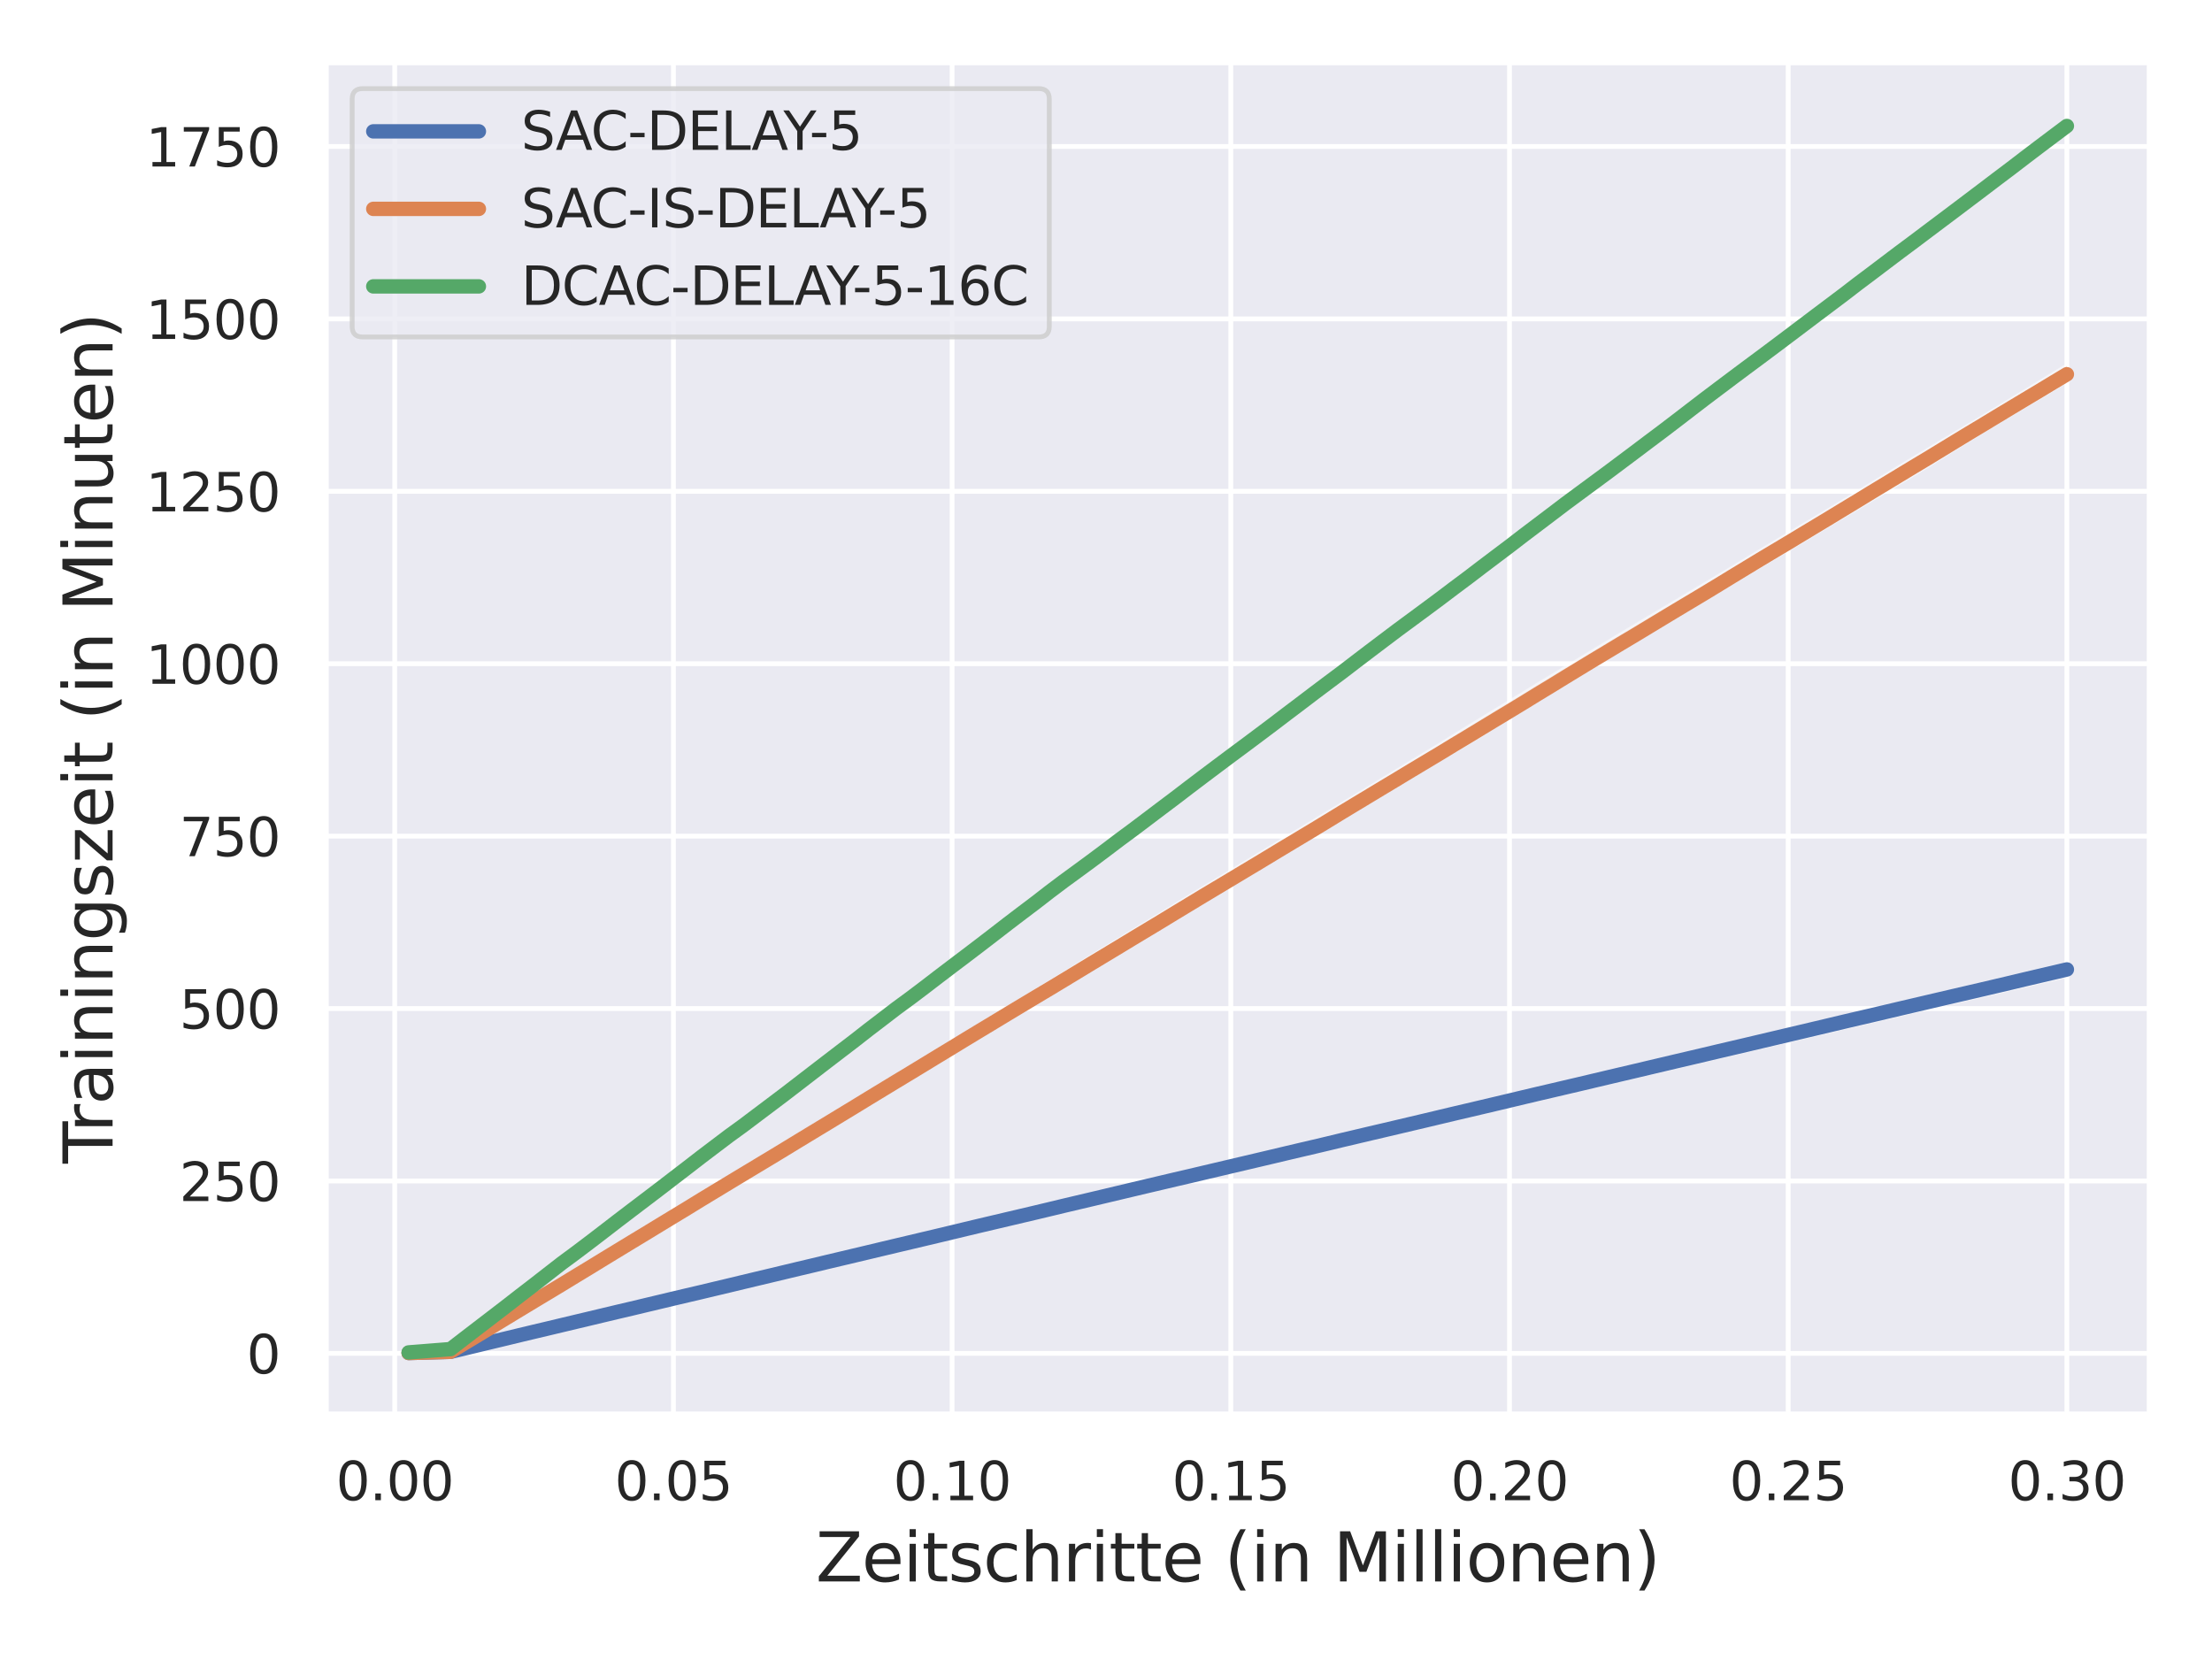 <?xml version="1.0" encoding="utf-8" standalone="no"?>
<!DOCTYPE svg PUBLIC "-//W3C//DTD SVG 1.1//EN"
  "http://www.w3.org/Graphics/SVG/1.1/DTD/svg11.dtd">
<svg xmlns:xlink="http://www.w3.org/1999/xlink" width="460.8pt" height="345.6pt" viewBox="0 0 460.8 345.6" xmlns="http://www.w3.org/2000/svg" version="1.1">
 <defs>
  <style type="text/css">*{stroke-linejoin: round; stroke-linecap: butt}</style>
 </defs>
 <g id="figure_1">
  <g id="patch_1">
   <path d="M 0 345.6 
L 460.8 345.6 
L 460.8 0 
L 0 0 
z
" style="fill: #ffffff"/>
  </g>
  <g id="axes_1">
   <g id="patch_2">
    <path d="M 67.86 294.66 
L 447.84 294.66 
L 447.84 12.96 
L 67.86 12.96 
z
" style="fill: #eaeaf2"/>
   </g>
   <g id="matplotlib.axis_1">
    <g id="xtick_1">
     <g id="line2d_1">
      <path d="M 82.229 294.66 
L 82.229 12.96 
" clip-path="url(#p0b3fa757b7)" style="fill: none; stroke: #ffffff; stroke-linecap: round"/>
     </g>
     <g id="text_1">
      <!-- 0.00 -->
      <g style="fill: #262626" transform="translate(69.983 312.518)scale(0.11 -0.11)">
       <defs>
        <path id="DejaVuSans-30" d="M 2034 4250 
Q 1547 4250 1301 3770 
Q 1056 3291 1056 2328 
Q 1056 1369 1301 889 
Q 1547 409 2034 409 
Q 2525 409 2770 889 
Q 3016 1369 3016 2328 
Q 3016 3291 2770 3770 
Q 2525 4250 2034 4250 
z
M 2034 4750 
Q 2819 4750 3233 4129 
Q 3647 3509 3647 2328 
Q 3647 1150 3233 529 
Q 2819 -91 2034 -91 
Q 1250 -91 836 529 
Q 422 1150 422 2328 
Q 422 3509 836 4129 
Q 1250 4750 2034 4750 
z
" transform="scale(0.016)"/>
        <path id="DejaVuSans-2e" d="M 684 794 
L 1344 794 
L 1344 0 
L 684 0 
L 684 794 
z
" transform="scale(0.016)"/>
       </defs>
       <use xlink:href="#DejaVuSans-30"/>
       <use xlink:href="#DejaVuSans-2e" x="63.623"/>
       <use xlink:href="#DejaVuSans-30" x="95.41"/>
       <use xlink:href="#DejaVuSans-30" x="159.033"/>
      </g>
     </g>
    </g>
    <g id="xtick_2">
     <g id="line2d_2">
      <path d="M 140.286 294.66 
L 140.286 12.96 
" clip-path="url(#p0b3fa757b7)" style="fill: none; stroke: #ffffff; stroke-linecap: round"/>
     </g>
     <g id="text_2">
      <!-- 0.05 -->
      <g style="fill: #262626" transform="translate(128.039 312.518)scale(0.11 -0.11)">
       <defs>
        <path id="DejaVuSans-35" d="M 691 4666 
L 3169 4666 
L 3169 4134 
L 1269 4134 
L 1269 2991 
Q 1406 3038 1543 3061 
Q 1681 3084 1819 3084 
Q 2600 3084 3056 2656 
Q 3513 2228 3513 1497 
Q 3513 744 3044 326 
Q 2575 -91 1722 -91 
Q 1428 -91 1123 -41 
Q 819 9 494 109 
L 494 744 
Q 775 591 1075 516 
Q 1375 441 1709 441 
Q 2250 441 2565 725 
Q 2881 1009 2881 1497 
Q 2881 1984 2565 2268 
Q 2250 2553 1709 2553 
Q 1456 2553 1204 2497 
Q 953 2441 691 2322 
L 691 4666 
z
" transform="scale(0.016)"/>
       </defs>
       <use xlink:href="#DejaVuSans-30"/>
       <use xlink:href="#DejaVuSans-2e" x="63.623"/>
       <use xlink:href="#DejaVuSans-30" x="95.41"/>
       <use xlink:href="#DejaVuSans-35" x="159.033"/>
      </g>
     </g>
    </g>
    <g id="xtick_3">
     <g id="line2d_3">
      <path d="M 198.342 294.66 
L 198.342 12.96 
" clip-path="url(#p0b3fa757b7)" style="fill: none; stroke: #ffffff; stroke-linecap: round"/>
     </g>
     <g id="text_3">
      <!-- 0.10 -->
      <g style="fill: #262626" transform="translate(186.096 312.518)scale(0.11 -0.11)">
       <defs>
        <path id="DejaVuSans-31" d="M 794 531 
L 1825 531 
L 1825 4091 
L 703 3866 
L 703 4441 
L 1819 4666 
L 2450 4666 
L 2450 531 
L 3481 531 
L 3481 0 
L 794 0 
L 794 531 
z
" transform="scale(0.016)"/>
       </defs>
       <use xlink:href="#DejaVuSans-30"/>
       <use xlink:href="#DejaVuSans-2e" x="63.623"/>
       <use xlink:href="#DejaVuSans-31" x="95.41"/>
       <use xlink:href="#DejaVuSans-30" x="159.033"/>
      </g>
     </g>
    </g>
    <g id="xtick_4">
     <g id="line2d_4">
      <path d="M 256.399 294.66 
L 256.399 12.96 
" clip-path="url(#p0b3fa757b7)" style="fill: none; stroke: #ffffff; stroke-linecap: round"/>
     </g>
     <g id="text_4">
      <!-- 0.15 -->
      <g style="fill: #262626" transform="translate(244.152 312.518)scale(0.11 -0.11)">
       <use xlink:href="#DejaVuSans-30"/>
       <use xlink:href="#DejaVuSans-2e" x="63.623"/>
       <use xlink:href="#DejaVuSans-31" x="95.41"/>
       <use xlink:href="#DejaVuSans-35" x="159.033"/>
      </g>
     </g>
    </g>
    <g id="xtick_5">
     <g id="line2d_5">
      <path d="M 314.455 294.66 
L 314.455 12.96 
" clip-path="url(#p0b3fa757b7)" style="fill: none; stroke: #ffffff; stroke-linecap: round"/>
     </g>
     <g id="text_5">
      <!-- 0.20 -->
      <g style="fill: #262626" transform="translate(302.209 312.518)scale(0.11 -0.11)">
       <defs>
        <path id="DejaVuSans-32" d="M 1228 531 
L 3431 531 
L 3431 0 
L 469 0 
L 469 531 
Q 828 903 1448 1529 
Q 2069 2156 2228 2338 
Q 2531 2678 2651 2914 
Q 2772 3150 2772 3378 
Q 2772 3750 2511 3984 
Q 2250 4219 1831 4219 
Q 1534 4219 1204 4116 
Q 875 4013 500 3803 
L 500 4441 
Q 881 4594 1212 4672 
Q 1544 4750 1819 4750 
Q 2544 4750 2975 4387 
Q 3406 4025 3406 3419 
Q 3406 3131 3298 2873 
Q 3191 2616 2906 2266 
Q 2828 2175 2409 1742 
Q 1991 1309 1228 531 
z
" transform="scale(0.016)"/>
       </defs>
       <use xlink:href="#DejaVuSans-30"/>
       <use xlink:href="#DejaVuSans-2e" x="63.623"/>
       <use xlink:href="#DejaVuSans-32" x="95.41"/>
       <use xlink:href="#DejaVuSans-30" x="159.033"/>
      </g>
     </g>
    </g>
    <g id="xtick_6">
     <g id="line2d_6">
      <path d="M 372.512 294.66 
L 372.512 12.96 
" clip-path="url(#p0b3fa757b7)" style="fill: none; stroke: #ffffff; stroke-linecap: round"/>
     </g>
     <g id="text_6">
      <!-- 0.25 -->
      <g style="fill: #262626" transform="translate(360.266 312.518)scale(0.11 -0.11)">
       <use xlink:href="#DejaVuSans-30"/>
       <use xlink:href="#DejaVuSans-2e" x="63.623"/>
       <use xlink:href="#DejaVuSans-32" x="95.41"/>
       <use xlink:href="#DejaVuSans-35" x="159.033"/>
      </g>
     </g>
    </g>
    <g id="xtick_7">
     <g id="line2d_7">
      <path d="M 430.568 294.66 
L 430.568 12.96 
" clip-path="url(#p0b3fa757b7)" style="fill: none; stroke: #ffffff; stroke-linecap: round"/>
     </g>
     <g id="text_7">
      <!-- 0.30 -->
      <g style="fill: #262626" transform="translate(418.322 312.518)scale(0.11 -0.11)">
       <defs>
        <path id="DejaVuSans-33" d="M 2597 2516 
Q 3050 2419 3304 2112 
Q 3559 1806 3559 1356 
Q 3559 666 3084 287 
Q 2609 -91 1734 -91 
Q 1441 -91 1130 -33 
Q 819 25 488 141 
L 488 750 
Q 750 597 1062 519 
Q 1375 441 1716 441 
Q 2309 441 2620 675 
Q 2931 909 2931 1356 
Q 2931 1769 2642 2001 
Q 2353 2234 1838 2234 
L 1294 2234 
L 1294 2753 
L 1863 2753 
Q 2328 2753 2575 2939 
Q 2822 3125 2822 3475 
Q 2822 3834 2567 4026 
Q 2313 4219 1838 4219 
Q 1578 4219 1281 4162 
Q 984 4106 628 3988 
L 628 4550 
Q 988 4650 1302 4700 
Q 1616 4750 1894 4750 
Q 2613 4750 3031 4423 
Q 3450 4097 3450 3541 
Q 3450 3153 3228 2886 
Q 3006 2619 2597 2516 
z
" transform="scale(0.016)"/>
       </defs>
       <use xlink:href="#DejaVuSans-30"/>
       <use xlink:href="#DejaVuSans-2e" x="63.623"/>
       <use xlink:href="#DejaVuSans-33" x="95.41"/>
       <use xlink:href="#DejaVuSans-30" x="159.033"/>
      </g>
     </g>
    </g>
    <g id="text_8">
     <!-- Zeitschritte (in Millionen) -->
     <g style="fill: #262626" transform="translate(169.935 329.444)scale(0.14 -0.14)">
      <defs>
       <path id="DejaVuSans-5a" d="M 359 4666 
L 4025 4666 
L 4025 4184 
L 1075 531 
L 4097 531 
L 4097 0 
L 288 0 
L 288 481 
L 3238 4134 
L 359 4134 
L 359 4666 
z
" transform="scale(0.016)"/>
       <path id="DejaVuSans-65" d="M 3597 1894 
L 3597 1613 
L 953 1613 
Q 991 1019 1311 708 
Q 1631 397 2203 397 
Q 2534 397 2845 478 
Q 3156 559 3463 722 
L 3463 178 
Q 3153 47 2828 -22 
Q 2503 -91 2169 -91 
Q 1331 -91 842 396 
Q 353 884 353 1716 
Q 353 2575 817 3079 
Q 1281 3584 2069 3584 
Q 2775 3584 3186 3129 
Q 3597 2675 3597 1894 
z
M 3022 2063 
Q 3016 2534 2758 2815 
Q 2500 3097 2075 3097 
Q 1594 3097 1305 2825 
Q 1016 2553 972 2059 
L 3022 2063 
z
" transform="scale(0.016)"/>
       <path id="DejaVuSans-69" d="M 603 3500 
L 1178 3500 
L 1178 0 
L 603 0 
L 603 3500 
z
M 603 4863 
L 1178 4863 
L 1178 4134 
L 603 4134 
L 603 4863 
z
" transform="scale(0.016)"/>
       <path id="DejaVuSans-74" d="M 1172 4494 
L 1172 3500 
L 2356 3500 
L 2356 3053 
L 1172 3053 
L 1172 1153 
Q 1172 725 1289 603 
Q 1406 481 1766 481 
L 2356 481 
L 2356 0 
L 1766 0 
Q 1100 0 847 248 
Q 594 497 594 1153 
L 594 3053 
L 172 3053 
L 172 3500 
L 594 3500 
L 594 4494 
L 1172 4494 
z
" transform="scale(0.016)"/>
       <path id="DejaVuSans-73" d="M 2834 3397 
L 2834 2853 
Q 2591 2978 2328 3040 
Q 2066 3103 1784 3103 
Q 1356 3103 1142 2972 
Q 928 2841 928 2578 
Q 928 2378 1081 2264 
Q 1234 2150 1697 2047 
L 1894 2003 
Q 2506 1872 2764 1633 
Q 3022 1394 3022 966 
Q 3022 478 2636 193 
Q 2250 -91 1575 -91 
Q 1294 -91 989 -36 
Q 684 19 347 128 
L 347 722 
Q 666 556 975 473 
Q 1284 391 1588 391 
Q 1994 391 2212 530 
Q 2431 669 2431 922 
Q 2431 1156 2273 1281 
Q 2116 1406 1581 1522 
L 1381 1569 
Q 847 1681 609 1914 
Q 372 2147 372 2553 
Q 372 3047 722 3315 
Q 1072 3584 1716 3584 
Q 2034 3584 2315 3537 
Q 2597 3491 2834 3397 
z
" transform="scale(0.016)"/>
       <path id="DejaVuSans-63" d="M 3122 3366 
L 3122 2828 
Q 2878 2963 2633 3030 
Q 2388 3097 2138 3097 
Q 1578 3097 1268 2742 
Q 959 2388 959 1747 
Q 959 1106 1268 751 
Q 1578 397 2138 397 
Q 2388 397 2633 464 
Q 2878 531 3122 666 
L 3122 134 
Q 2881 22 2623 -34 
Q 2366 -91 2075 -91 
Q 1284 -91 818 406 
Q 353 903 353 1747 
Q 353 2603 823 3093 
Q 1294 3584 2113 3584 
Q 2378 3584 2631 3529 
Q 2884 3475 3122 3366 
z
" transform="scale(0.016)"/>
       <path id="DejaVuSans-68" d="M 3513 2113 
L 3513 0 
L 2938 0 
L 2938 2094 
Q 2938 2591 2744 2837 
Q 2550 3084 2163 3084 
Q 1697 3084 1428 2787 
Q 1159 2491 1159 1978 
L 1159 0 
L 581 0 
L 581 4863 
L 1159 4863 
L 1159 2956 
Q 1366 3272 1645 3428 
Q 1925 3584 2291 3584 
Q 2894 3584 3203 3211 
Q 3513 2838 3513 2113 
z
" transform="scale(0.016)"/>
       <path id="DejaVuSans-72" d="M 2631 2963 
Q 2534 3019 2420 3045 
Q 2306 3072 2169 3072 
Q 1681 3072 1420 2755 
Q 1159 2438 1159 1844 
L 1159 0 
L 581 0 
L 581 3500 
L 1159 3500 
L 1159 2956 
Q 1341 3275 1631 3429 
Q 1922 3584 2338 3584 
Q 2397 3584 2469 3576 
Q 2541 3569 2628 3553 
L 2631 2963 
z
" transform="scale(0.016)"/>
       <path id="DejaVuSans-20" transform="scale(0.016)"/>
       <path id="DejaVuSans-28" d="M 1984 4856 
Q 1566 4138 1362 3434 
Q 1159 2731 1159 2009 
Q 1159 1288 1364 580 
Q 1569 -128 1984 -844 
L 1484 -844 
Q 1016 -109 783 600 
Q 550 1309 550 2009 
Q 550 2706 781 3412 
Q 1013 4119 1484 4856 
L 1984 4856 
z
" transform="scale(0.016)"/>
       <path id="DejaVuSans-6e" d="M 3513 2113 
L 3513 0 
L 2938 0 
L 2938 2094 
Q 2938 2591 2744 2837 
Q 2550 3084 2163 3084 
Q 1697 3084 1428 2787 
Q 1159 2491 1159 1978 
L 1159 0 
L 581 0 
L 581 3500 
L 1159 3500 
L 1159 2956 
Q 1366 3272 1645 3428 
Q 1925 3584 2291 3584 
Q 2894 3584 3203 3211 
Q 3513 2838 3513 2113 
z
" transform="scale(0.016)"/>
       <path id="DejaVuSans-4d" d="M 628 4666 
L 1569 4666 
L 2759 1491 
L 3956 4666 
L 4897 4666 
L 4897 0 
L 4281 0 
L 4281 4097 
L 3078 897 
L 2444 897 
L 1241 4097 
L 1241 0 
L 628 0 
L 628 4666 
z
" transform="scale(0.016)"/>
       <path id="DejaVuSans-6c" d="M 603 4863 
L 1178 4863 
L 1178 0 
L 603 0 
L 603 4863 
z
" transform="scale(0.016)"/>
       <path id="DejaVuSans-6f" d="M 1959 3097 
Q 1497 3097 1228 2736 
Q 959 2375 959 1747 
Q 959 1119 1226 758 
Q 1494 397 1959 397 
Q 2419 397 2687 759 
Q 2956 1122 2956 1747 
Q 2956 2369 2687 2733 
Q 2419 3097 1959 3097 
z
M 1959 3584 
Q 2709 3584 3137 3096 
Q 3566 2609 3566 1747 
Q 3566 888 3137 398 
Q 2709 -91 1959 -91 
Q 1206 -91 779 398 
Q 353 888 353 1747 
Q 353 2609 779 3096 
Q 1206 3584 1959 3584 
z
" transform="scale(0.016)"/>
       <path id="DejaVuSans-29" d="M 513 4856 
L 1013 4856 
Q 1481 4119 1714 3412 
Q 1947 2706 1947 2009 
Q 1947 1309 1714 600 
Q 1481 -109 1013 -844 
L 513 -844 
Q 928 -128 1133 580 
Q 1338 1288 1338 2009 
Q 1338 2731 1133 3434 
Q 928 4138 513 4856 
z
" transform="scale(0.016)"/>
      </defs>
      <use xlink:href="#DejaVuSans-5a"/>
      <use xlink:href="#DejaVuSans-65" x="68.506"/>
      <use xlink:href="#DejaVuSans-69" x="130.029"/>
      <use xlink:href="#DejaVuSans-74" x="157.812"/>
      <use xlink:href="#DejaVuSans-73" x="197.021"/>
      <use xlink:href="#DejaVuSans-63" x="249.121"/>
      <use xlink:href="#DejaVuSans-68" x="304.102"/>
      <use xlink:href="#DejaVuSans-72" x="367.48"/>
      <use xlink:href="#DejaVuSans-69" x="408.594"/>
      <use xlink:href="#DejaVuSans-74" x="436.377"/>
      <use xlink:href="#DejaVuSans-74" x="475.586"/>
      <use xlink:href="#DejaVuSans-65" x="514.795"/>
      <use xlink:href="#DejaVuSans-20" x="576.318"/>
      <use xlink:href="#DejaVuSans-28" x="608.105"/>
      <use xlink:href="#DejaVuSans-69" x="647.119"/>
      <use xlink:href="#DejaVuSans-6e" x="674.902"/>
      <use xlink:href="#DejaVuSans-20" x="738.281"/>
      <use xlink:href="#DejaVuSans-4d" x="770.068"/>
      <use xlink:href="#DejaVuSans-69" x="856.348"/>
      <use xlink:href="#DejaVuSans-6c" x="884.131"/>
      <use xlink:href="#DejaVuSans-6c" x="911.914"/>
      <use xlink:href="#DejaVuSans-69" x="939.697"/>
      <use xlink:href="#DejaVuSans-6f" x="967.48"/>
      <use xlink:href="#DejaVuSans-6e" x="1028.662"/>
      <use xlink:href="#DejaVuSans-65" x="1092.041"/>
      <use xlink:href="#DejaVuSans-6e" x="1153.564"/>
      <use xlink:href="#DejaVuSans-29" x="1216.943"/>
     </g>
    </g>
   </g>
   <g id="matplotlib.axis_2">
    <g id="ytick_1">
     <g id="line2d_8">
      <path d="M 67.86 281.933 
L 447.84 281.933 
" clip-path="url(#p0b3fa757b7)" style="fill: none; stroke: #ffffff; stroke-linecap: round"/>
     </g>
     <g id="text_9">
      <!-- 0 -->
      <g style="fill: #262626" transform="translate(51.361 286.112)scale(0.11 -0.11)">
       <use xlink:href="#DejaVuSans-30"/>
      </g>
     </g>
    </g>
    <g id="ytick_2">
     <g id="line2d_9">
      <path d="M 67.86 246.016 
L 447.84 246.016 
" clip-path="url(#p0b3fa757b7)" style="fill: none; stroke: #ffffff; stroke-linecap: round"/>
     </g>
     <g id="text_10">
      <!-- 250 -->
      <g style="fill: #262626" transform="translate(37.364 250.195)scale(0.11 -0.11)">
       <use xlink:href="#DejaVuSans-32"/>
       <use xlink:href="#DejaVuSans-35" x="63.623"/>
       <use xlink:href="#DejaVuSans-30" x="127.246"/>
      </g>
     </g>
    </g>
    <g id="ytick_3">
     <g id="line2d_10">
      <path d="M 67.86 210.099 
L 447.84 210.099 
" clip-path="url(#p0b3fa757b7)" style="fill: none; stroke: #ffffff; stroke-linecap: round"/>
     </g>
     <g id="text_11">
      <!-- 500 -->
      <g style="fill: #262626" transform="translate(37.364 214.278)scale(0.11 -0.11)">
       <use xlink:href="#DejaVuSans-35"/>
       <use xlink:href="#DejaVuSans-30" x="63.623"/>
       <use xlink:href="#DejaVuSans-30" x="127.246"/>
      </g>
     </g>
    </g>
    <g id="ytick_4">
     <g id="line2d_11">
      <path d="M 67.86 174.182 
L 447.84 174.182 
" clip-path="url(#p0b3fa757b7)" style="fill: none; stroke: #ffffff; stroke-linecap: round"/>
     </g>
     <g id="text_12">
      <!-- 750 -->
      <g style="fill: #262626" transform="translate(37.364 178.361)scale(0.11 -0.11)">
       <defs>
        <path id="DejaVuSans-37" d="M 525 4666 
L 3525 4666 
L 3525 4397 
L 1831 0 
L 1172 0 
L 2766 4134 
L 525 4134 
L 525 4666 
z
" transform="scale(0.016)"/>
       </defs>
       <use xlink:href="#DejaVuSans-37"/>
       <use xlink:href="#DejaVuSans-35" x="63.623"/>
       <use xlink:href="#DejaVuSans-30" x="127.246"/>
      </g>
     </g>
    </g>
    <g id="ytick_5">
     <g id="line2d_12">
      <path d="M 67.86 138.265 
L 447.84 138.265 
" clip-path="url(#p0b3fa757b7)" style="fill: none; stroke: #ffffff; stroke-linecap: round"/>
     </g>
     <g id="text_13">
      <!-- 1000 -->
      <g style="fill: #262626" transform="translate(30.365 142.444)scale(0.11 -0.11)">
       <use xlink:href="#DejaVuSans-31"/>
       <use xlink:href="#DejaVuSans-30" x="63.623"/>
       <use xlink:href="#DejaVuSans-30" x="127.246"/>
       <use xlink:href="#DejaVuSans-30" x="190.869"/>
      </g>
     </g>
    </g>
    <g id="ytick_6">
     <g id="line2d_13">
      <path d="M 67.86 102.348 
L 447.84 102.348 
" clip-path="url(#p0b3fa757b7)" style="fill: none; stroke: #ffffff; stroke-linecap: round"/>
     </g>
     <g id="text_14">
      <!-- 1250 -->
      <g style="fill: #262626" transform="translate(30.365 106.527)scale(0.11 -0.11)">
       <use xlink:href="#DejaVuSans-31"/>
       <use xlink:href="#DejaVuSans-32" x="63.623"/>
       <use xlink:href="#DejaVuSans-35" x="127.246"/>
       <use xlink:href="#DejaVuSans-30" x="190.869"/>
      </g>
     </g>
    </g>
    <g id="ytick_7">
     <g id="line2d_14">
      <path d="M 67.86 66.431 
L 447.84 66.431 
" clip-path="url(#p0b3fa757b7)" style="fill: none; stroke: #ffffff; stroke-linecap: round"/>
     </g>
     <g id="text_15">
      <!-- 1500 -->
      <g style="fill: #262626" transform="translate(30.365 70.611)scale(0.11 -0.11)">
       <use xlink:href="#DejaVuSans-31"/>
       <use xlink:href="#DejaVuSans-35" x="63.623"/>
       <use xlink:href="#DejaVuSans-30" x="127.246"/>
       <use xlink:href="#DejaVuSans-30" x="190.869"/>
      </g>
     </g>
    </g>
    <g id="ytick_8">
     <g id="line2d_15">
      <path d="M 67.86 30.514 
L 447.84 30.514 
" clip-path="url(#p0b3fa757b7)" style="fill: none; stroke: #ffffff; stroke-linecap: round"/>
     </g>
     <g id="text_16">
      <!-- 1750 -->
      <g style="fill: #262626" transform="translate(30.365 34.694)scale(0.11 -0.11)">
       <use xlink:href="#DejaVuSans-31"/>
       <use xlink:href="#DejaVuSans-37" x="63.623"/>
       <use xlink:href="#DejaVuSans-35" x="127.246"/>
       <use xlink:href="#DejaVuSans-30" x="190.869"/>
      </g>
     </g>
    </g>
    <g id="text_17">
     <!-- Trainingszeit (in Minuten) -->
     <g style="fill: #262626" transform="translate(23.453 242.38)rotate(-90)scale(0.14 -0.14)">
      <defs>
       <path id="DejaVuSans-54" d="M -19 4666 
L 3928 4666 
L 3928 4134 
L 2272 4134 
L 2272 0 
L 1638 0 
L 1638 4134 
L -19 4134 
L -19 4666 
z
" transform="scale(0.016)"/>
       <path id="DejaVuSans-61" d="M 2194 1759 
Q 1497 1759 1228 1600 
Q 959 1441 959 1056 
Q 959 750 1161 570 
Q 1363 391 1709 391 
Q 2188 391 2477 730 
Q 2766 1069 2766 1631 
L 2766 1759 
L 2194 1759 
z
M 3341 1997 
L 3341 0 
L 2766 0 
L 2766 531 
Q 2569 213 2275 61 
Q 1981 -91 1556 -91 
Q 1019 -91 701 211 
Q 384 513 384 1019 
Q 384 1609 779 1909 
Q 1175 2209 1959 2209 
L 2766 2209 
L 2766 2266 
Q 2766 2663 2505 2880 
Q 2244 3097 1772 3097 
Q 1472 3097 1187 3025 
Q 903 2953 641 2809 
L 641 3341 
Q 956 3463 1253 3523 
Q 1550 3584 1831 3584 
Q 2591 3584 2966 3190 
Q 3341 2797 3341 1997 
z
" transform="scale(0.016)"/>
       <path id="DejaVuSans-67" d="M 2906 1791 
Q 2906 2416 2648 2759 
Q 2391 3103 1925 3103 
Q 1463 3103 1205 2759 
Q 947 2416 947 1791 
Q 947 1169 1205 825 
Q 1463 481 1925 481 
Q 2391 481 2648 825 
Q 2906 1169 2906 1791 
z
M 3481 434 
Q 3481 -459 3084 -895 
Q 2688 -1331 1869 -1331 
Q 1566 -1331 1297 -1286 
Q 1028 -1241 775 -1147 
L 775 -588 
Q 1028 -725 1275 -790 
Q 1522 -856 1778 -856 
Q 2344 -856 2625 -561 
Q 2906 -266 2906 331 
L 2906 616 
Q 2728 306 2450 153 
Q 2172 0 1784 0 
Q 1141 0 747 490 
Q 353 981 353 1791 
Q 353 2603 747 3093 
Q 1141 3584 1784 3584 
Q 2172 3584 2450 3431 
Q 2728 3278 2906 2969 
L 2906 3500 
L 3481 3500 
L 3481 434 
z
" transform="scale(0.016)"/>
       <path id="DejaVuSans-7a" d="M 353 3500 
L 3084 3500 
L 3084 2975 
L 922 459 
L 3084 459 
L 3084 0 
L 275 0 
L 275 525 
L 2438 3041 
L 353 3041 
L 353 3500 
z
" transform="scale(0.016)"/>
       <path id="DejaVuSans-75" d="M 544 1381 
L 544 3500 
L 1119 3500 
L 1119 1403 
Q 1119 906 1312 657 
Q 1506 409 1894 409 
Q 2359 409 2629 706 
Q 2900 1003 2900 1516 
L 2900 3500 
L 3475 3500 
L 3475 0 
L 2900 0 
L 2900 538 
Q 2691 219 2414 64 
Q 2138 -91 1772 -91 
Q 1169 -91 856 284 
Q 544 659 544 1381 
z
M 1991 3584 
L 1991 3584 
z
" transform="scale(0.016)"/>
      </defs>
      <use xlink:href="#DejaVuSans-54"/>
      <use xlink:href="#DejaVuSans-72" x="46.334"/>
      <use xlink:href="#DejaVuSans-61" x="87.447"/>
      <use xlink:href="#DejaVuSans-69" x="148.727"/>
      <use xlink:href="#DejaVuSans-6e" x="176.51"/>
      <use xlink:href="#DejaVuSans-69" x="239.889"/>
      <use xlink:href="#DejaVuSans-6e" x="267.672"/>
      <use xlink:href="#DejaVuSans-67" x="331.051"/>
      <use xlink:href="#DejaVuSans-73" x="394.527"/>
      <use xlink:href="#DejaVuSans-7a" x="446.627"/>
      <use xlink:href="#DejaVuSans-65" x="499.117"/>
      <use xlink:href="#DejaVuSans-69" x="560.641"/>
      <use xlink:href="#DejaVuSans-74" x="588.424"/>
      <use xlink:href="#DejaVuSans-20" x="627.633"/>
      <use xlink:href="#DejaVuSans-28" x="659.42"/>
      <use xlink:href="#DejaVuSans-69" x="698.434"/>
      <use xlink:href="#DejaVuSans-6e" x="726.217"/>
      <use xlink:href="#DejaVuSans-20" x="789.596"/>
      <use xlink:href="#DejaVuSans-4d" x="821.383"/>
      <use xlink:href="#DejaVuSans-69" x="907.662"/>
      <use xlink:href="#DejaVuSans-6e" x="935.445"/>
      <use xlink:href="#DejaVuSans-75" x="998.824"/>
      <use xlink:href="#DejaVuSans-74" x="1062.203"/>
      <use xlink:href="#DejaVuSans-65" x="1101.412"/>
      <use xlink:href="#DejaVuSans-6e" x="1162.936"/>
      <use xlink:href="#DejaVuSans-29" x="1226.314"/>
     </g>
    </g>
   </g>
   <g id="PolyCollection_1">
    <defs>
     <path id="m9cb29af7d2" d="M 85.132 -63.745 
L 85.132 -63.75 
L 88.035 -63.833 
L 90.937 -63.916 
L 93.84 -63.997 
L 96.743 -64.714 
L 99.646 -65.422 
L 102.549 -66.131 
L 105.452 -66.831 
L 108.354 -67.559 
L 111.257 -68.27 
L 114.16 -68.971 
L 117.063 -69.682 
L 119.966 -70.39 
L 122.869 -71.105 
L 125.771 -71.807 
L 128.674 -72.514 
L 131.577 -73.207 
L 134.48 -73.913 
L 137.383 -74.623 
L 140.286 -75.335 
L 143.188 -76.024 
L 146.091 -76.721 
L 148.994 -77.432 
L 151.897 -78.121 
L 154.8 -78.844 
L 157.702 -79.545 
L 160.605 -80.245 
L 163.508 -80.971 
L 166.411 -81.69 
L 169.314 -82.383 
L 172.217 -83.104 
L 175.119 -83.794 
L 178.022 -84.486 
L 180.925 -85.193 
L 183.828 -85.903 
L 186.731 -86.626 
L 189.634 -87.331 
L 192.536 -88.034 
L 195.439 -88.722 
L 198.342 -89.431 
L 201.245 -90.145 
L 204.148 -90.843 
L 207.051 -91.55 
L 209.953 -92.243 
L 212.856 -92.923 
L 215.759 -93.622 
L 218.662 -94.334 
L 221.565 -95.028 
L 224.467 -95.709 
L 227.37 -96.384 
L 230.273 -97.073 
L 233.176 -97.762 
L 236.079 -98.451 
L 238.982 -99.158 
L 241.884 -99.852 
L 244.787 -100.57 
L 247.69 -101.267 
L 250.593 -101.953 
L 253.496 -102.654 
L 256.399 -103.343 
L 259.301 -104.023 
L 262.204 -104.71 
L 265.107 -105.395 
L 268.01 -106.073 
L 270.913 -106.741 
L 273.816 -107.418 
L 276.718 -108.115 
L 279.621 -108.822 
L 282.524 -109.521 
L 285.427 -110.221 
L 288.33 -110.907 
L 291.233 -111.593 
L 294.135 -112.291 
L 297.038 -112.989 
L 299.941 -113.683 
L 302.844 -114.381 
L 305.747 -115.073 
L 308.649 -115.761 
L 311.552 -116.446 
L 314.455 -117.13 
L 317.358 -117.836 
L 320.261 -118.53 
L 323.164 -119.214 
L 326.066 -119.884 
L 328.969 -120.568 
L 331.872 -121.289 
L 334.775 -121.967 
L 337.678 -122.665 
L 340.581 -123.357 
L 343.483 -124.049 
L 346.386 -124.737 
L 349.289 -125.417 
L 352.192 -126.092 
L 355.095 -126.792 
L 357.998 -127.497 
L 360.9 -128.175 
L 363.803 -128.865 
L 366.706 -129.562 
L 369.609 -130.26 
L 372.512 -130.942 
L 375.414 -131.632 
L 378.317 -132.322 
L 381.22 -132.995 
L 384.123 -133.674 
L 387.026 -134.358 
L 389.929 -135.049 
L 392.831 -135.744 
L 395.734 -136.448 
L 398.637 -137.128 
L 401.54 -137.816 
L 404.443 -138.503 
L 407.346 -139.195 
L 410.248 -139.879 
L 413.151 -140.579 
L 416.054 -141.262 
L 418.957 -141.939 
L 421.86 -142.637 
L 424.763 -143.329 
L 427.665 -144.01 
L 430.568 -144.712 
L 430.568 -142.375 
L 430.568 -142.375 
L 427.665 -141.703 
L 424.763 -141.047 
L 421.86 -140.374 
L 418.957 -139.694 
L 416.054 -139.011 
L 413.151 -138.337 
L 410.248 -137.661 
L 407.346 -136.991 
L 404.443 -136.325 
L 401.54 -135.654 
L 398.637 -134.989 
L 395.734 -134.312 
L 392.831 -133.644 
L 389.929 -132.96 
L 387.026 -132.304 
L 384.123 -131.623 
L 381.22 -130.913 
L 378.317 -130.214 
L 375.414 -129.541 
L 372.512 -128.882 
L 369.609 -128.215 
L 366.706 -127.538 
L 363.803 -126.852 
L 360.9 -126.187 
L 357.998 -125.503 
L 355.095 -124.815 
L 352.192 -124.134 
L 349.289 -123.455 
L 346.386 -122.779 
L 343.483 -122.104 
L 340.581 -121.428 
L 337.678 -120.756 
L 334.775 -120.082 
L 331.872 -119.391 
L 328.969 -118.714 
L 326.066 -118.047 
L 323.164 -117.363 
L 320.261 -116.693 
L 317.358 -116.022 
L 314.455 -115.32 
L 311.552 -114.656 
L 308.649 -113.983 
L 305.747 -113.307 
L 302.844 -112.627 
L 299.941 -111.942 
L 297.038 -111.233 
L 294.135 -110.557 
L 291.233 -109.88 
L 288.33 -109.205 
L 285.427 -108.542 
L 282.524 -107.864 
L 279.621 -107.188 
L 276.718 -106.499 
L 273.816 -105.816 
L 270.913 -105.145 
L 268.01 -104.463 
L 265.107 -103.772 
L 262.204 -103.071 
L 259.301 -102.4 
L 256.399 -101.719 
L 253.496 -101.054 
L 250.593 -100.38 
L 247.69 -99.693 
L 244.787 -99.036 
L 241.884 -98.365 
L 238.982 -97.699 
L 236.079 -97.031 
L 233.176 -96.357 
L 230.273 -95.696 
L 227.37 -95.033 
L 224.467 -94.367 
L 221.565 -93.703 
L 218.662 -93.008 
L 215.759 -92.322 
L 212.856 -91.642 
L 209.953 -90.978 
L 207.051 -90.302 
L 204.148 -89.643 
L 201.245 -88.963 
L 198.342 -88.284 
L 195.439 -87.608 
L 192.536 -86.921 
L 189.634 -86.24 
L 186.731 -85.588 
L 183.828 -84.911 
L 180.925 -84.23 
L 178.022 -83.55 
L 175.119 -82.863 
L 172.217 -82.177 
L 169.314 -81.5 
L 166.411 -80.823 
L 163.508 -80.168 
L 160.605 -79.489 
L 157.702 -78.821 
L 154.8 -78.148 
L 151.897 -77.483 
L 148.994 -76.797 
L 146.091 -76.132 
L 143.188 -75.474 
L 140.286 -74.807 
L 137.383 -74.128 
L 134.48 -73.458 
L 131.577 -72.773 
L 128.674 -72.118 
L 125.771 -71.448 
L 122.869 -70.768 
L 119.966 -70.099 
L 117.063 -69.436 
L 114.16 -68.76 
L 111.257 -68.096 
L 108.354 -67.429 
L 105.452 -66.743 
L 102.549 -66.051 
L 99.646 -65.368 
L 96.743 -64.669 
L 93.84 -63.985 
L 90.937 -63.905 
L 88.035 -63.825 
L 85.132 -63.745 
z
" style="stroke: #ffffff; stroke-opacity: 0.5"/>
    </defs>
    <g clip-path="url(#p0b3fa757b7)">
     <use xlink:href="#m9cb29af7d2" x="0" y="345.6" style="fill: #4c72b0; fill-opacity: 0.5; stroke: #ffffff; stroke-opacity: 0.5"/>
    </g>
   </g>
   <g id="PolyCollection_2">
    <defs>
     <path id="m77c1ee4e26" d="M 85.132 -63.746 
L 85.132 -63.751 
L 88.035 -63.832 
L 90.937 -63.912 
L 93.84 -63.994 
L 96.743 -65.797 
L 99.646 -67.583 
L 102.549 -69.347 
L 105.452 -71.145 
L 108.354 -72.971 
L 111.257 -74.771 
L 114.16 -76.544 
L 117.063 -78.318 
L 119.966 -80.093 
L 122.869 -81.815 
L 125.771 -83.574 
L 128.674 -85.346 
L 131.577 -87.172 
L 134.48 -88.978 
L 137.383 -90.773 
L 140.286 -92.528 
L 143.188 -94.267 
L 146.091 -96.029 
L 148.994 -97.773 
L 151.897 -99.558 
L 154.8 -101.326 
L 157.702 -103.075 
L 160.605 -104.846 
L 163.508 -106.618 
L 166.411 -108.441 
L 169.314 -110.252 
L 172.217 -112.073 
L 175.119 -113.857 
L 178.022 -115.654 
L 180.925 -117.55 
L 183.828 -119.404 
L 186.731 -121.241 
L 189.634 -123.059 
L 192.536 -124.856 
L 195.439 -126.597 
L 198.342 -128.391 
L 201.245 -130.186 
L 204.148 -131.975 
L 207.051 -133.763 
L 209.953 -135.561 
L 212.856 -137.326 
L 215.759 -139.088 
L 218.662 -140.858 
L 221.565 -142.658 
L 224.467 -144.468 
L 227.37 -146.278 
L 230.273 -148.042 
L 233.176 -149.808 
L 236.079 -151.598 
L 238.982 -153.366 
L 241.884 -155.114 
L 244.787 -156.93 
L 247.69 -158.703 
L 250.593 -160.481 
L 253.496 -162.216 
L 256.399 -163.984 
L 259.301 -165.732 
L 262.204 -167.494 
L 265.107 -169.25 
L 268.01 -171.023 
L 270.913 -172.759 
L 273.816 -174.532 
L 276.718 -176.294 
L 279.621 -178.037 
L 282.524 -179.778 
L 285.427 -181.543 
L 288.33 -183.322 
L 291.233 -185.076 
L 294.135 -186.854 
L 297.038 -188.611 
L 299.941 -190.365 
L 302.844 -192.18 
L 305.747 -193.972 
L 308.649 -195.748 
L 311.552 -197.518 
L 314.455 -199.275 
L 317.358 -201.051 
L 320.261 -202.844 
L 323.164 -204.585 
L 326.066 -206.365 
L 328.969 -208.11 
L 331.872 -209.874 
L 334.775 -211.628 
L 337.678 -213.373 
L 340.581 -215.104 
L 343.483 -216.851 
L 346.386 -218.575 
L 349.289 -220.298 
L 352.192 -222.037 
L 355.095 -223.772 
L 357.998 -225.488 
L 360.9 -227.236 
L 363.803 -228.989 
L 366.706 -230.75 
L 369.609 -232.488 
L 372.512 -234.224 
L 375.414 -235.96 
L 378.317 -237.685 
L 381.22 -239.426 
L 384.123 -241.184 
L 387.026 -242.939 
L 389.929 -244.745 
L 392.831 -246.494 
L 395.734 -248.281 
L 398.637 -250.03 
L 401.54 -251.765 
L 404.443 -253.529 
L 407.346 -255.248 
L 410.248 -256.981 
L 413.151 -258.723 
L 416.054 -260.477 
L 418.957 -262.268 
L 421.86 -264.029 
L 424.763 -265.803 
L 427.665 -267.579 
L 430.568 -269.341 
L 430.568 -266.338 
L 430.568 -266.338 
L 427.665 -264.62 
L 424.763 -262.853 
L 421.86 -261.154 
L 418.957 -259.432 
L 416.054 -257.701 
L 413.151 -255.916 
L 410.248 -254.133 
L 407.346 -252.324 
L 404.443 -250.478 
L 401.54 -248.648 
L 398.637 -246.896 
L 395.734 -245.154 
L 392.831 -243.382 
L 389.929 -241.661 
L 387.026 -239.934 
L 384.123 -238.207 
L 381.22 -236.468 
L 378.317 -234.742 
L 375.414 -232.989 
L 372.512 -231.241 
L 369.609 -229.531 
L 366.706 -227.836 
L 363.803 -226.099 
L 360.9 -224.36 
L 357.998 -222.63 
L 355.095 -220.886 
L 352.192 -219.183 
L 349.289 -217.469 
L 346.386 -215.722 
L 343.483 -213.973 
L 340.581 -212.214 
L 337.678 -210.469 
L 334.775 -208.708 
L 331.872 -206.964 
L 328.969 -205.189 
L 326.066 -203.436 
L 323.164 -201.64 
L 320.261 -199.875 
L 317.358 -198.065 
L 314.455 -196.311 
L 311.552 -194.508 
L 308.649 -192.677 
L 305.747 -190.913 
L 302.844 -189.21 
L 299.941 -187.489 
L 297.038 -185.779 
L 294.135 -184.055 
L 291.233 -182.31 
L 288.33 -180.581 
L 285.427 -178.842 
L 282.524 -177.128 
L 279.621 -175.416 
L 276.718 -173.64 
L 273.816 -171.886 
L 270.913 -170.178 
L 268.01 -168.453 
L 265.107 -166.726 
L 262.204 -164.993 
L 259.301 -163.294 
L 256.399 -161.55 
L 253.496 -159.815 
L 250.593 -158.059 
L 247.69 -156.304 
L 244.787 -154.537 
L 241.884 -152.792 
L 238.982 -151.021 
L 236.079 -149.333 
L 233.176 -147.602 
L 230.273 -145.836 
L 227.37 -144.115 
L 224.467 -142.395 
L 221.565 -140.656 
L 218.662 -138.917 
L 215.759 -137.202 
L 212.856 -135.496 
L 209.953 -133.766 
L 207.051 -132.014 
L 204.148 -130.291 
L 201.245 -128.566 
L 198.342 -126.794 
L 195.439 -125.064 
L 192.536 -123.298 
L 189.634 -121.569 
L 186.731 -119.829 
L 183.828 -118.095 
L 180.925 -116.363 
L 178.022 -114.605 
L 175.119 -112.881 
L 172.217 -111.136 
L 169.314 -109.384 
L 166.411 -107.633 
L 163.508 -105.874 
L 160.605 -104.093 
L 157.702 -102.361 
L 154.8 -100.644 
L 151.897 -98.892 
L 148.994 -97.151 
L 146.091 -95.379 
L 143.188 -93.605 
L 140.286 -91.866 
L 137.383 -90.114 
L 134.48 -88.34 
L 131.577 -86.597 
L 128.674 -84.829 
L 125.771 -83.075 
L 122.869 -81.308 
L 119.966 -79.551 
L 117.063 -77.806 
L 114.16 -76.075 
L 111.257 -74.357 
L 108.354 -72.631 
L 105.452 -70.935 
L 102.549 -69.206 
L 99.646 -67.462 
L 96.743 -65.723 
L 93.84 -63.99 
L 90.937 -63.908 
L 88.035 -63.827 
L 85.132 -63.746 
z
" style="stroke: #ffffff; stroke-opacity: 0.5"/>
    </defs>
    <g clip-path="url(#p0b3fa757b7)">
     <use xlink:href="#m77c1ee4e26" x="0" y="345.6" style="fill: #dd8452; fill-opacity: 0.5; stroke: #ffffff; stroke-opacity: 0.5"/>
    </g>
   </g>
   <g id="PolyCollection_3">
    <defs>
     <path id="m284049fbef" d="M 85.132 -63.866 
L 85.132 -63.869 
L 88.035 -64.097 
L 90.937 -64.334 
L 93.84 -64.563 
L 96.743 -66.815 
L 99.646 -69.064 
L 102.549 -71.314 
L 105.452 -73.548 
L 108.354 -75.797 
L 111.257 -78.069 
L 114.16 -80.33 
L 117.063 -82.609 
L 119.966 -84.764 
L 122.869 -86.96 
L 125.771 -89.19 
L 128.674 -91.437 
L 131.577 -93.653 
L 134.48 -95.864 
L 137.383 -98.043 
L 140.286 -100.266 
L 143.188 -102.45 
L 146.091 -104.673 
L 148.994 -106.83 
L 151.897 -109.02 
L 154.8 -111.139 
L 157.702 -113.329 
L 160.605 -115.516 
L 163.508 -117.711 
L 166.411 -119.956 
L 169.314 -122.202 
L 172.217 -124.469 
L 175.119 -126.707 
L 178.022 -128.958 
L 180.925 -131.262 
L 183.828 -133.504 
L 186.731 -135.77 
L 189.634 -137.923 
L 192.536 -140.138 
L 195.439 -142.389 
L 198.342 -144.65 
L 201.245 -146.89 
L 204.148 -149.15 
L 207.051 -151.42 
L 209.953 -153.698 
L 212.856 -155.93 
L 215.759 -158.141 
L 218.662 -160.417 
L 221.565 -162.637 
L 224.467 -164.732 
L 227.37 -166.841 
L 230.273 -169.005 
L 233.176 -171.196 
L 236.079 -173.348 
L 238.982 -175.526 
L 241.884 -177.718 
L 244.787 -179.922 
L 247.69 -182.128 
L 250.593 -184.35 
L 253.496 -186.531 
L 256.399 -188.679 
L 259.301 -190.839 
L 262.204 -193.013 
L 265.107 -195.207 
L 268.01 -197.427 
L 270.913 -199.622 
L 273.816 -201.821 
L 276.718 -204.014 
L 279.621 -206.194 
L 282.524 -208.434 
L 285.427 -210.645 
L 288.33 -212.833 
L 291.233 -215.034 
L 294.135 -217.182 
L 297.038 -219.32 
L 299.941 -221.46 
L 302.844 -223.67 
L 305.747 -225.83 
L 308.649 -228.054 
L 311.552 -230.221 
L 314.455 -232.394 
L 317.358 -234.623 
L 320.261 -236.813 
L 323.164 -239.012 
L 326.066 -241.213 
L 328.969 -243.367 
L 331.872 -245.524 
L 334.775 -247.688 
L 337.678 -249.889 
L 340.581 -252.041 
L 343.483 -254.241 
L 346.386 -256.389 
L 349.289 -258.586 
L 352.192 -260.806 
L 355.095 -263.035 
L 357.998 -265.204 
L 360.9 -267.393 
L 363.803 -269.556 
L 366.706 -271.706 
L 369.609 -273.868 
L 372.512 -276.041 
L 375.414 -278.236 
L 378.317 -280.43 
L 381.22 -282.606 
L 384.123 -284.764 
L 387.026 -286.986 
L 389.929 -289.152 
L 392.831 -291.352 
L 395.734 -293.529 
L 398.637 -295.678 
L 401.54 -297.872 
L 404.443 -300.058 
L 407.346 -302.24 
L 410.248 -304.44 
L 413.151 -306.621 
L 416.054 -308.825 
L 418.957 -311.031 
L 421.86 -313.26 
L 424.763 -315.474 
L 427.665 -317.653 
L 430.568 -319.835 
L 430.568 -318.885 
L 430.568 -318.885 
L 427.665 -316.709 
L 424.763 -314.521 
L 421.86 -312.326 
L 418.957 -310.101 
L 416.054 -307.931 
L 413.151 -305.723 
L 410.248 -303.519 
L 407.346 -301.331 
L 404.443 -299.154 
L 401.54 -296.977 
L 398.637 -294.793 
L 395.734 -292.624 
L 392.831 -290.413 
L 389.929 -288.212 
L 387.026 -286.022 
L 384.123 -283.774 
L 381.22 -281.559 
L 378.317 -279.374 
L 375.414 -277.181 
L 372.512 -274.998 
L 369.609 -272.806 
L 366.706 -270.622 
L 363.803 -268.468 
L 360.9 -266.294 
L 357.998 -264.116 
L 355.095 -261.906 
L 352.192 -259.684 
L 349.289 -257.441 
L 346.386 -255.207 
L 343.483 -253.006 
L 340.581 -250.822 
L 337.678 -248.626 
L 334.775 -246.483 
L 331.872 -244.362 
L 328.969 -242.238 
L 326.066 -240.096 
L 323.164 -237.883 
L 320.261 -235.689 
L 317.358 -233.489 
L 314.455 -231.245 
L 311.552 -229.046 
L 308.649 -226.824 
L 305.747 -224.616 
L 302.844 -222.442 
L 299.941 -220.261 
L 297.038 -218.087 
L 294.135 -215.939 
L 291.233 -213.808 
L 288.33 -211.63 
L 285.427 -209.433 
L 282.524 -207.22 
L 279.621 -205.01 
L 276.718 -202.852 
L 273.816 -200.684 
L 270.913 -198.469 
L 268.01 -196.279 
L 265.107 -194.075 
L 262.204 -191.903 
L 259.301 -189.743 
L 256.399 -187.593 
L 253.496 -185.395 
L 250.593 -183.213 
L 247.69 -181.036 
L 244.787 -178.796 
L 241.884 -176.633 
L 238.982 -174.435 
L 236.079 -172.229 
L 233.176 -170.092 
L 230.273 -167.881 
L 227.37 -165.704 
L 224.467 -163.549 
L 221.565 -161.406 
L 218.662 -159.248 
L 215.759 -157.023 
L 212.856 -154.846 
L 209.953 -152.658 
L 207.051 -150.446 
L 204.148 -148.256 
L 201.245 -146.095 
L 198.342 -143.947 
L 195.439 -141.792 
L 192.536 -139.584 
L 189.634 -137.416 
L 186.731 -135.313 
L 183.828 -133.127 
L 180.925 -130.934 
L 178.022 -128.693 
L 175.119 -126.507 
L 172.217 -124.299 
L 169.314 -122.101 
L 166.411 -119.87 
L 163.508 -117.65 
L 160.605 -115.458 
L 157.702 -113.279 
L 154.8 -111.09 
L 151.897 -108.995 
L 148.994 -106.796 
L 146.091 -104.551 
L 143.188 -102.283 
L 140.286 -100.013 
L 137.383 -97.776 
L 134.48 -95.536 
L 131.577 -93.342 
L 128.674 -91.133 
L 125.771 -88.903 
L 122.869 -86.685 
L 119.966 -84.495 
L 117.063 -82.359 
L 114.16 -80.125 
L 111.257 -77.864 
L 108.354 -75.675 
L 105.452 -73.403 
L 102.549 -71.183 
L 99.646 -68.978 
L 96.743 -66.771 
L 93.84 -64.544 
L 90.937 -64.322 
L 88.035 -64.093 
L 85.132 -63.866 
z
" style="stroke: #ffffff; stroke-opacity: 0.5"/>
    </defs>
    <g clip-path="url(#p0b3fa757b7)">
     <use xlink:href="#m284049fbef" x="0" y="345.6" style="fill: #55a868; fill-opacity: 0.5; stroke: #ffffff; stroke-opacity: 0.5"/>
    </g>
   </g>
   <g id="line2d_16">
    <path d="M 85.132 281.852 
L 88.035 281.77 
L 90.937 281.689 
L 93.84 281.608 
L 96.743 280.913 
L 99.646 280.212 
L 102.549 279.515 
L 105.452 278.819 
L 108.354 278.117 
L 111.257 277.425 
L 114.16 276.738 
L 117.063 276.044 
L 119.966 275.352 
L 122.869 274.662 
L 125.771 273.968 
L 128.674 273.277 
L 131.577 272.598 
L 134.48 271.903 
L 137.383 271.21 
L 140.286 270.517 
L 143.188 269.835 
L 146.091 269.156 
L 148.994 268.462 
L 151.897 267.772 
L 154.8 267.074 
L 157.702 266.38 
L 160.605 265.691 
L 163.508 264.995 
L 166.411 264.299 
L 169.314 263.614 
L 172.217 262.917 
L 175.119 262.23 
L 178.022 261.541 
L 180.925 260.852 
L 183.828 260.158 
L 186.731 259.468 
L 189.634 258.783 
L 192.536 258.096 
L 195.439 257.408 
L 198.342 256.713 
L 201.245 256.014 
L 204.148 255.322 
L 207.051 254.639 
L 209.953 253.955 
L 212.856 253.271 
L 215.759 252.588 
L 218.662 251.894 
L 221.565 251.196 
L 224.467 250.51 
L 227.37 249.827 
L 230.273 249.139 
L 233.176 248.449 
L 236.079 247.759 
L 238.982 247.071 
L 241.884 246.388 
L 244.787 245.703 
L 247.69 245.031 
L 250.593 244.346 
L 253.496 243.661 
L 256.399 242.976 
L 259.301 242.295 
L 262.204 241.612 
L 265.107 240.928 
L 268.01 240.237 
L 270.913 239.554 
L 273.816 238.876 
L 276.718 238.188 
L 279.621 237.488 
L 282.524 236.805 
L 285.427 236.118 
L 288.33 235.44 
L 291.233 234.758 
L 294.135 234.072 
L 297.038 233.389 
L 299.941 232.696 
L 302.844 232.005 
L 305.747 231.325 
L 308.649 230.642 
L 311.552 229.958 
L 314.455 229.269 
L 317.358 228.575 
L 320.261 227.887 
L 323.164 227.212 
L 326.066 226.531 
L 328.969 225.853 
L 331.872 225.165 
L 334.775 224.478 
L 337.678 223.794 
L 340.581 223.114 
L 343.483 222.426 
L 346.386 221.743 
L 349.289 221.056 
L 352.192 220.378 
L 355.095 219.694 
L 357.998 219.006 
L 360.9 218.328 
L 363.803 217.647 
L 366.706 216.962 
L 369.609 216.276 
L 372.512 215.591 
L 375.414 214.908 
L 378.317 214.221 
L 381.22 213.533 
L 384.123 212.843 
L 387.026 212.162 
L 389.929 211.49 
L 392.831 210.804 
L 395.734 210.119 
L 398.637 209.439 
L 401.54 208.76 
L 404.443 208.081 
L 407.346 207.405 
L 410.248 206.732 
L 413.151 206.056 
L 416.054 205.374 
L 418.957 204.69 
L 421.86 203.998 
L 424.763 203.315 
L 427.665 202.638 
L 430.568 201.953 
" clip-path="url(#p0b3fa757b7)" style="fill: none; stroke: #4c72b0; stroke-width: 3; stroke-linecap: round"/>
   </g>
   <g id="line2d_17">
    <path d="M 85.132 281.851 
L 88.035 281.771 
L 90.937 281.69 
L 93.84 281.609 
L 96.743 279.844 
L 99.646 278.094 
L 102.549 276.341 
L 105.452 274.578 
L 108.354 272.818 
L 111.257 271.062 
L 114.16 269.32 
L 117.063 267.571 
L 119.966 265.799 
L 122.869 264.04 
L 125.771 262.259 
L 128.674 260.494 
L 131.577 258.727 
L 134.48 256.972 
L 137.383 255.203 
L 140.286 253.441 
L 143.188 251.684 
L 146.091 249.899 
L 148.994 248.143 
L 151.897 246.384 
L 154.8 244.634 
L 157.702 242.885 
L 160.605 241.142 
L 163.508 239.38 
L 166.411 237.609 
L 169.314 235.851 
L 172.217 234.094 
L 175.119 232.332 
L 178.022 230.57 
L 180.925 228.792 
L 183.828 227.029 
L 186.731 225.266 
L 189.634 223.516 
L 192.536 221.751 
L 195.439 219.982 
L 198.342 218.226 
L 201.245 216.451 
L 204.148 214.695 
L 207.051 212.947 
L 209.953 211.192 
L 212.856 209.444 
L 215.759 207.705 
L 218.662 205.972 
L 221.565 204.221 
L 224.467 202.463 
L 227.37 200.699 
L 230.273 198.952 
L 233.176 197.201 
L 236.079 195.44 
L 238.982 193.695 
L 241.884 191.948 
L 244.787 190.178 
L 247.69 188.425 
L 250.593 186.666 
L 253.496 184.929 
L 256.399 183.191 
L 259.301 181.447 
L 262.204 179.711 
L 265.107 177.954 
L 268.01 176.202 
L 270.913 174.463 
L 273.816 172.717 
L 276.718 170.955 
L 279.621 169.177 
L 282.524 167.423 
L 285.427 165.674 
L 288.33 163.924 
L 291.233 162.183 
L 294.135 160.427 
L 297.038 158.691 
L 299.941 156.955 
L 302.844 155.186 
L 305.747 153.447 
L 308.649 151.686 
L 311.552 149.924 
L 314.455 148.172 
L 317.358 146.411 
L 320.261 144.623 
L 323.164 142.864 
L 326.066 141.079 
L 328.969 139.313 
L 331.872 137.549 
L 334.775 135.809 
L 337.678 134.057 
L 340.581 132.327 
L 343.483 130.573 
L 346.386 128.817 
L 349.289 127.064 
L 352.192 125.331 
L 355.095 123.592 
L 357.998 121.828 
L 360.9 120.054 
L 363.803 118.291 
L 366.706 116.53 
L 369.609 114.793 
L 372.512 113.062 
L 375.414 111.307 
L 378.317 109.559 
L 381.22 107.808 
L 384.123 106.042 
L 387.026 104.283 
L 389.929 102.507 
L 392.831 100.757 
L 395.734 98.995 
L 398.637 97.238 
L 401.54 95.498 
L 404.443 93.727 
L 407.346 91.954 
L 410.248 90.194 
L 413.151 88.449 
L 416.054 86.689 
L 418.957 84.941 
L 421.86 83.198 
L 424.763 81.463 
L 427.665 79.709 
L 430.568 77.966 
" clip-path="url(#p0b3fa757b7)" style="fill: none; stroke: #dd8452; stroke-width: 3; stroke-linecap: round"/>
   </g>
   <g id="line2d_18">
    <path d="M 85.132 281.733 
L 88.035 281.505 
L 90.937 281.272 
L 93.84 281.046 
L 96.743 278.807 
L 99.646 276.579 
L 102.549 274.351 
L 105.452 272.124 
L 108.354 269.864 
L 111.257 267.633 
L 114.16 265.372 
L 117.063 263.116 
L 119.966 260.971 
L 122.869 258.778 
L 125.771 256.554 
L 128.674 254.315 
L 131.577 252.102 
L 134.48 249.9 
L 137.383 247.691 
L 140.286 245.46 
L 143.188 243.234 
L 146.091 240.988 
L 148.994 238.787 
L 151.897 236.593 
L 154.8 234.485 
L 157.702 232.296 
L 160.605 230.113 
L 163.508 227.92 
L 166.411 225.687 
L 169.314 223.449 
L 172.217 221.216 
L 175.119 218.993 
L 178.022 216.775 
L 180.925 214.502 
L 183.828 212.284 
L 186.731 210.059 
L 189.634 207.931 
L 192.536 205.739 
L 195.439 203.509 
L 198.342 201.302 
L 201.245 199.107 
L 204.148 196.897 
L 207.051 194.667 
L 209.953 192.422 
L 212.856 190.212 
L 215.759 188.018 
L 218.662 185.767 
L 221.565 183.579 
L 224.467 181.46 
L 227.37 179.327 
L 230.273 177.157 
L 233.176 174.956 
L 236.079 172.811 
L 238.982 170.62 
L 241.884 168.424 
L 244.787 166.241 
L 247.69 164.018 
L 250.593 161.818 
L 253.496 159.637 
L 256.399 157.464 
L 259.301 155.309 
L 262.204 153.142 
L 265.107 150.959 
L 268.01 148.747 
L 270.913 146.555 
L 273.816 144.348 
L 276.718 142.167 
L 279.621 139.998 
L 282.524 137.773 
L 285.427 135.561 
L 288.33 133.368 
L 291.233 131.179 
L 294.135 129.04 
L 297.038 126.896 
L 299.941 124.74 
L 302.844 122.544 
L 305.747 120.377 
L 308.649 118.161 
L 311.552 115.966 
L 314.455 113.78 
L 317.358 111.544 
L 320.261 109.349 
L 323.164 107.152 
L 326.066 104.946 
L 328.969 102.797 
L 331.872 100.657 
L 334.775 98.515 
L 337.678 96.342 
L 340.581 94.169 
L 343.483 91.977 
L 346.386 89.802 
L 349.289 87.587 
L 352.192 85.355 
L 355.095 83.129 
L 357.998 80.94 
L 360.9 78.756 
L 363.803 76.588 
L 366.706 74.436 
L 369.609 72.263 
L 372.512 70.081 
L 375.414 67.891 
L 378.317 65.698 
L 381.22 63.517 
L 384.123 61.331 
L 387.026 59.096 
L 389.929 56.918 
L 392.831 54.717 
L 395.734 52.524 
L 398.637 50.365 
L 401.54 48.176 
L 404.443 45.994 
L 407.346 43.814 
L 410.248 41.62 
L 413.151 39.428 
L 416.054 37.222 
L 418.957 35.034 
L 421.86 32.807 
L 424.763 30.603 
L 427.665 28.419 
L 430.568 26.24 
" clip-path="url(#p0b3fa757b7)" style="fill: none; stroke: #55a868; stroke-width: 3; stroke-linecap: round"/>
   </g>
   <g id="patch_3">
    <path d="M 67.86 294.66 
L 67.86 12.96 
" style="fill: none; stroke: #ffffff; stroke-width: 1.25; stroke-linejoin: miter; stroke-linecap: square"/>
   </g>
   <g id="patch_4">
    <path d="M 447.84 294.66 
L 447.84 12.96 
" style="fill: none; stroke: #ffffff; stroke-width: 1.25; stroke-linejoin: miter; stroke-linecap: square"/>
   </g>
   <g id="patch_5">
    <path d="M 67.86 294.66 
L 447.84 294.66 
" style="fill: none; stroke: #ffffff; stroke-width: 1.25; stroke-linejoin: miter; stroke-linecap: square"/>
   </g>
   <g id="patch_6">
    <path d="M 67.86 12.96 
L 447.84 12.96 
" style="fill: none; stroke: #ffffff; stroke-width: 1.25; stroke-linejoin: miter; stroke-linecap: square"/>
   </g>
   <g id="legend_1">
    <g id="patch_7">
     <path d="M 75.56 70.198 
L 216.389 70.198 
Q 218.589 70.198 218.589 67.998 
L 218.589 20.66 
Q 218.589 18.46 216.389 18.46 
L 75.56 18.46 
Q 73.36 18.46 73.36 20.66 
L 73.36 67.998 
Q 73.36 70.198 75.56 70.198 
z
" style="fill: #eaeaf2; opacity: 0.8; stroke: #cccccc; stroke-linejoin: miter"/>
    </g>
    <g id="line2d_19">
     <path d="M 77.76 27.368 
L 88.76 27.368 
L 99.76 27.368 
" style="fill: none; stroke: #4c72b0; stroke-width: 3; stroke-linecap: round"/>
    </g>
    <g id="text_18">
     <!-- SAC-DELAY-5 -->
     <g style="fill: #262626" transform="translate(108.56 31.218)scale(0.11 -0.11)">
      <defs>
       <path id="DejaVuSans-53" d="M 3425 4513 
L 3425 3897 
Q 3066 4069 2747 4153 
Q 2428 4238 2131 4238 
Q 1616 4238 1336 4038 
Q 1056 3838 1056 3469 
Q 1056 3159 1242 3001 
Q 1428 2844 1947 2747 
L 2328 2669 
Q 3034 2534 3370 2195 
Q 3706 1856 3706 1288 
Q 3706 609 3251 259 
Q 2797 -91 1919 -91 
Q 1588 -91 1214 -16 
Q 841 59 441 206 
L 441 856 
Q 825 641 1194 531 
Q 1563 422 1919 422 
Q 2459 422 2753 634 
Q 3047 847 3047 1241 
Q 3047 1584 2836 1778 
Q 2625 1972 2144 2069 
L 1759 2144 
Q 1053 2284 737 2584 
Q 422 2884 422 3419 
Q 422 4038 858 4394 
Q 1294 4750 2059 4750 
Q 2388 4750 2728 4690 
Q 3069 4631 3425 4513 
z
" transform="scale(0.016)"/>
       <path id="DejaVuSans-41" d="M 2188 4044 
L 1331 1722 
L 3047 1722 
L 2188 4044 
z
M 1831 4666 
L 2547 4666 
L 4325 0 
L 3669 0 
L 3244 1197 
L 1141 1197 
L 716 0 
L 50 0 
L 1831 4666 
z
" transform="scale(0.016)"/>
       <path id="DejaVuSans-43" d="M 4122 4306 
L 4122 3641 
Q 3803 3938 3442 4084 
Q 3081 4231 2675 4231 
Q 1875 4231 1450 3742 
Q 1025 3253 1025 2328 
Q 1025 1406 1450 917 
Q 1875 428 2675 428 
Q 3081 428 3442 575 
Q 3803 722 4122 1019 
L 4122 359 
Q 3791 134 3420 21 
Q 3050 -91 2638 -91 
Q 1578 -91 968 557 
Q 359 1206 359 2328 
Q 359 3453 968 4101 
Q 1578 4750 2638 4750 
Q 3056 4750 3426 4639 
Q 3797 4528 4122 4306 
z
" transform="scale(0.016)"/>
       <path id="DejaVuSans-2d" d="M 313 2009 
L 1997 2009 
L 1997 1497 
L 313 1497 
L 313 2009 
z
" transform="scale(0.016)"/>
       <path id="DejaVuSans-44" d="M 1259 4147 
L 1259 519 
L 2022 519 
Q 2988 519 3436 956 
Q 3884 1394 3884 2338 
Q 3884 3275 3436 3711 
Q 2988 4147 2022 4147 
L 1259 4147 
z
M 628 4666 
L 1925 4666 
Q 3281 4666 3915 4102 
Q 4550 3538 4550 2338 
Q 4550 1131 3912 565 
Q 3275 0 1925 0 
L 628 0 
L 628 4666 
z
" transform="scale(0.016)"/>
       <path id="DejaVuSans-45" d="M 628 4666 
L 3578 4666 
L 3578 4134 
L 1259 4134 
L 1259 2753 
L 3481 2753 
L 3481 2222 
L 1259 2222 
L 1259 531 
L 3634 531 
L 3634 0 
L 628 0 
L 628 4666 
z
" transform="scale(0.016)"/>
       <path id="DejaVuSans-4c" d="M 628 4666 
L 1259 4666 
L 1259 531 
L 3531 531 
L 3531 0 
L 628 0 
L 628 4666 
z
" transform="scale(0.016)"/>
       <path id="DejaVuSans-59" d="M -13 4666 
L 666 4666 
L 1959 2747 
L 3244 4666 
L 3922 4666 
L 2272 2222 
L 2272 0 
L 1638 0 
L 1638 2222 
L -13 4666 
z
" transform="scale(0.016)"/>
      </defs>
      <use xlink:href="#DejaVuSans-53"/>
      <use xlink:href="#DejaVuSans-41" x="65.352"/>
      <use xlink:href="#DejaVuSans-43" x="132.01"/>
      <use xlink:href="#DejaVuSans-2d" x="201.834"/>
      <use xlink:href="#DejaVuSans-44" x="237.918"/>
      <use xlink:href="#DejaVuSans-45" x="314.92"/>
      <use xlink:href="#DejaVuSans-4c" x="378.104"/>
      <use xlink:href="#DejaVuSans-41" x="436.066"/>
      <use xlink:href="#DejaVuSans-59" x="496.725"/>
      <use xlink:href="#DejaVuSans-2d" x="545.934"/>
      <use xlink:href="#DejaVuSans-35" x="582.018"/>
     </g>
    </g>
    <g id="line2d_20">
     <path d="M 77.76 43.514 
L 88.76 43.514 
L 99.76 43.514 
" style="fill: none; stroke: #dd8452; stroke-width: 3; stroke-linecap: round"/>
    </g>
    <g id="text_19">
     <!-- SAC-IS-DELAY-5 -->
     <g style="fill: #262626" transform="translate(108.56 47.364)scale(0.11 -0.11)">
      <defs>
       <path id="DejaVuSans-49" d="M 628 4666 
L 1259 4666 
L 1259 0 
L 628 0 
L 628 4666 
z
" transform="scale(0.016)"/>
      </defs>
      <use xlink:href="#DejaVuSans-53"/>
      <use xlink:href="#DejaVuSans-41" x="65.352"/>
      <use xlink:href="#DejaVuSans-43" x="132.01"/>
      <use xlink:href="#DejaVuSans-2d" x="201.834"/>
      <use xlink:href="#DejaVuSans-49" x="237.918"/>
      <use xlink:href="#DejaVuSans-53" x="267.41"/>
      <use xlink:href="#DejaVuSans-2d" x="330.887"/>
      <use xlink:href="#DejaVuSans-44" x="366.971"/>
      <use xlink:href="#DejaVuSans-45" x="443.973"/>
      <use xlink:href="#DejaVuSans-4c" x="507.156"/>
      <use xlink:href="#DejaVuSans-41" x="565.119"/>
      <use xlink:href="#DejaVuSans-59" x="625.777"/>
      <use xlink:href="#DejaVuSans-2d" x="674.986"/>
      <use xlink:href="#DejaVuSans-35" x="711.07"/>
     </g>
    </g>
    <g id="line2d_21">
     <path d="M 77.76 59.66 
L 88.76 59.66 
L 99.76 59.66 
" style="fill: none; stroke: #55a868; stroke-width: 3; stroke-linecap: round"/>
    </g>
    <g id="text_20">
     <!-- DCAC-DELAY-5-16C -->
     <g style="fill: #262626" transform="translate(108.56 63.51)scale(0.11 -0.11)">
      <defs>
       <path id="DejaVuSans-36" d="M 2113 2584 
Q 1688 2584 1439 2293 
Q 1191 2003 1191 1497 
Q 1191 994 1439 701 
Q 1688 409 2113 409 
Q 2538 409 2786 701 
Q 3034 994 3034 1497 
Q 3034 2003 2786 2293 
Q 2538 2584 2113 2584 
z
M 3366 4563 
L 3366 3988 
Q 3128 4100 2886 4159 
Q 2644 4219 2406 4219 
Q 1781 4219 1451 3797 
Q 1122 3375 1075 2522 
Q 1259 2794 1537 2939 
Q 1816 3084 2150 3084 
Q 2853 3084 3261 2657 
Q 3669 2231 3669 1497 
Q 3669 778 3244 343 
Q 2819 -91 2113 -91 
Q 1303 -91 875 529 
Q 447 1150 447 2328 
Q 447 3434 972 4092 
Q 1497 4750 2381 4750 
Q 2619 4750 2861 4703 
Q 3103 4656 3366 4563 
z
" transform="scale(0.016)"/>
      </defs>
      <use xlink:href="#DejaVuSans-44"/>
      <use xlink:href="#DejaVuSans-43" x="77.002"/>
      <use xlink:href="#DejaVuSans-41" x="146.826"/>
      <use xlink:href="#DejaVuSans-43" x="213.484"/>
      <use xlink:href="#DejaVuSans-2d" x="283.309"/>
      <use xlink:href="#DejaVuSans-44" x="319.393"/>
      <use xlink:href="#DejaVuSans-45" x="396.395"/>
      <use xlink:href="#DejaVuSans-4c" x="459.578"/>
      <use xlink:href="#DejaVuSans-41" x="517.541"/>
      <use xlink:href="#DejaVuSans-59" x="578.199"/>
      <use xlink:href="#DejaVuSans-2d" x="627.408"/>
      <use xlink:href="#DejaVuSans-35" x="663.492"/>
      <use xlink:href="#DejaVuSans-2d" x="727.115"/>
      <use xlink:href="#DejaVuSans-31" x="763.199"/>
      <use xlink:href="#DejaVuSans-36" x="826.822"/>
      <use xlink:href="#DejaVuSans-43" x="890.445"/>
     </g>
    </g>
   </g>
  </g>
 </g>
 <defs>
  <clipPath id="p0b3fa757b7">
   <rect x="67.86" y="12.96" width="379.98" height="281.7"/>
  </clipPath>
 </defs>
</svg>
